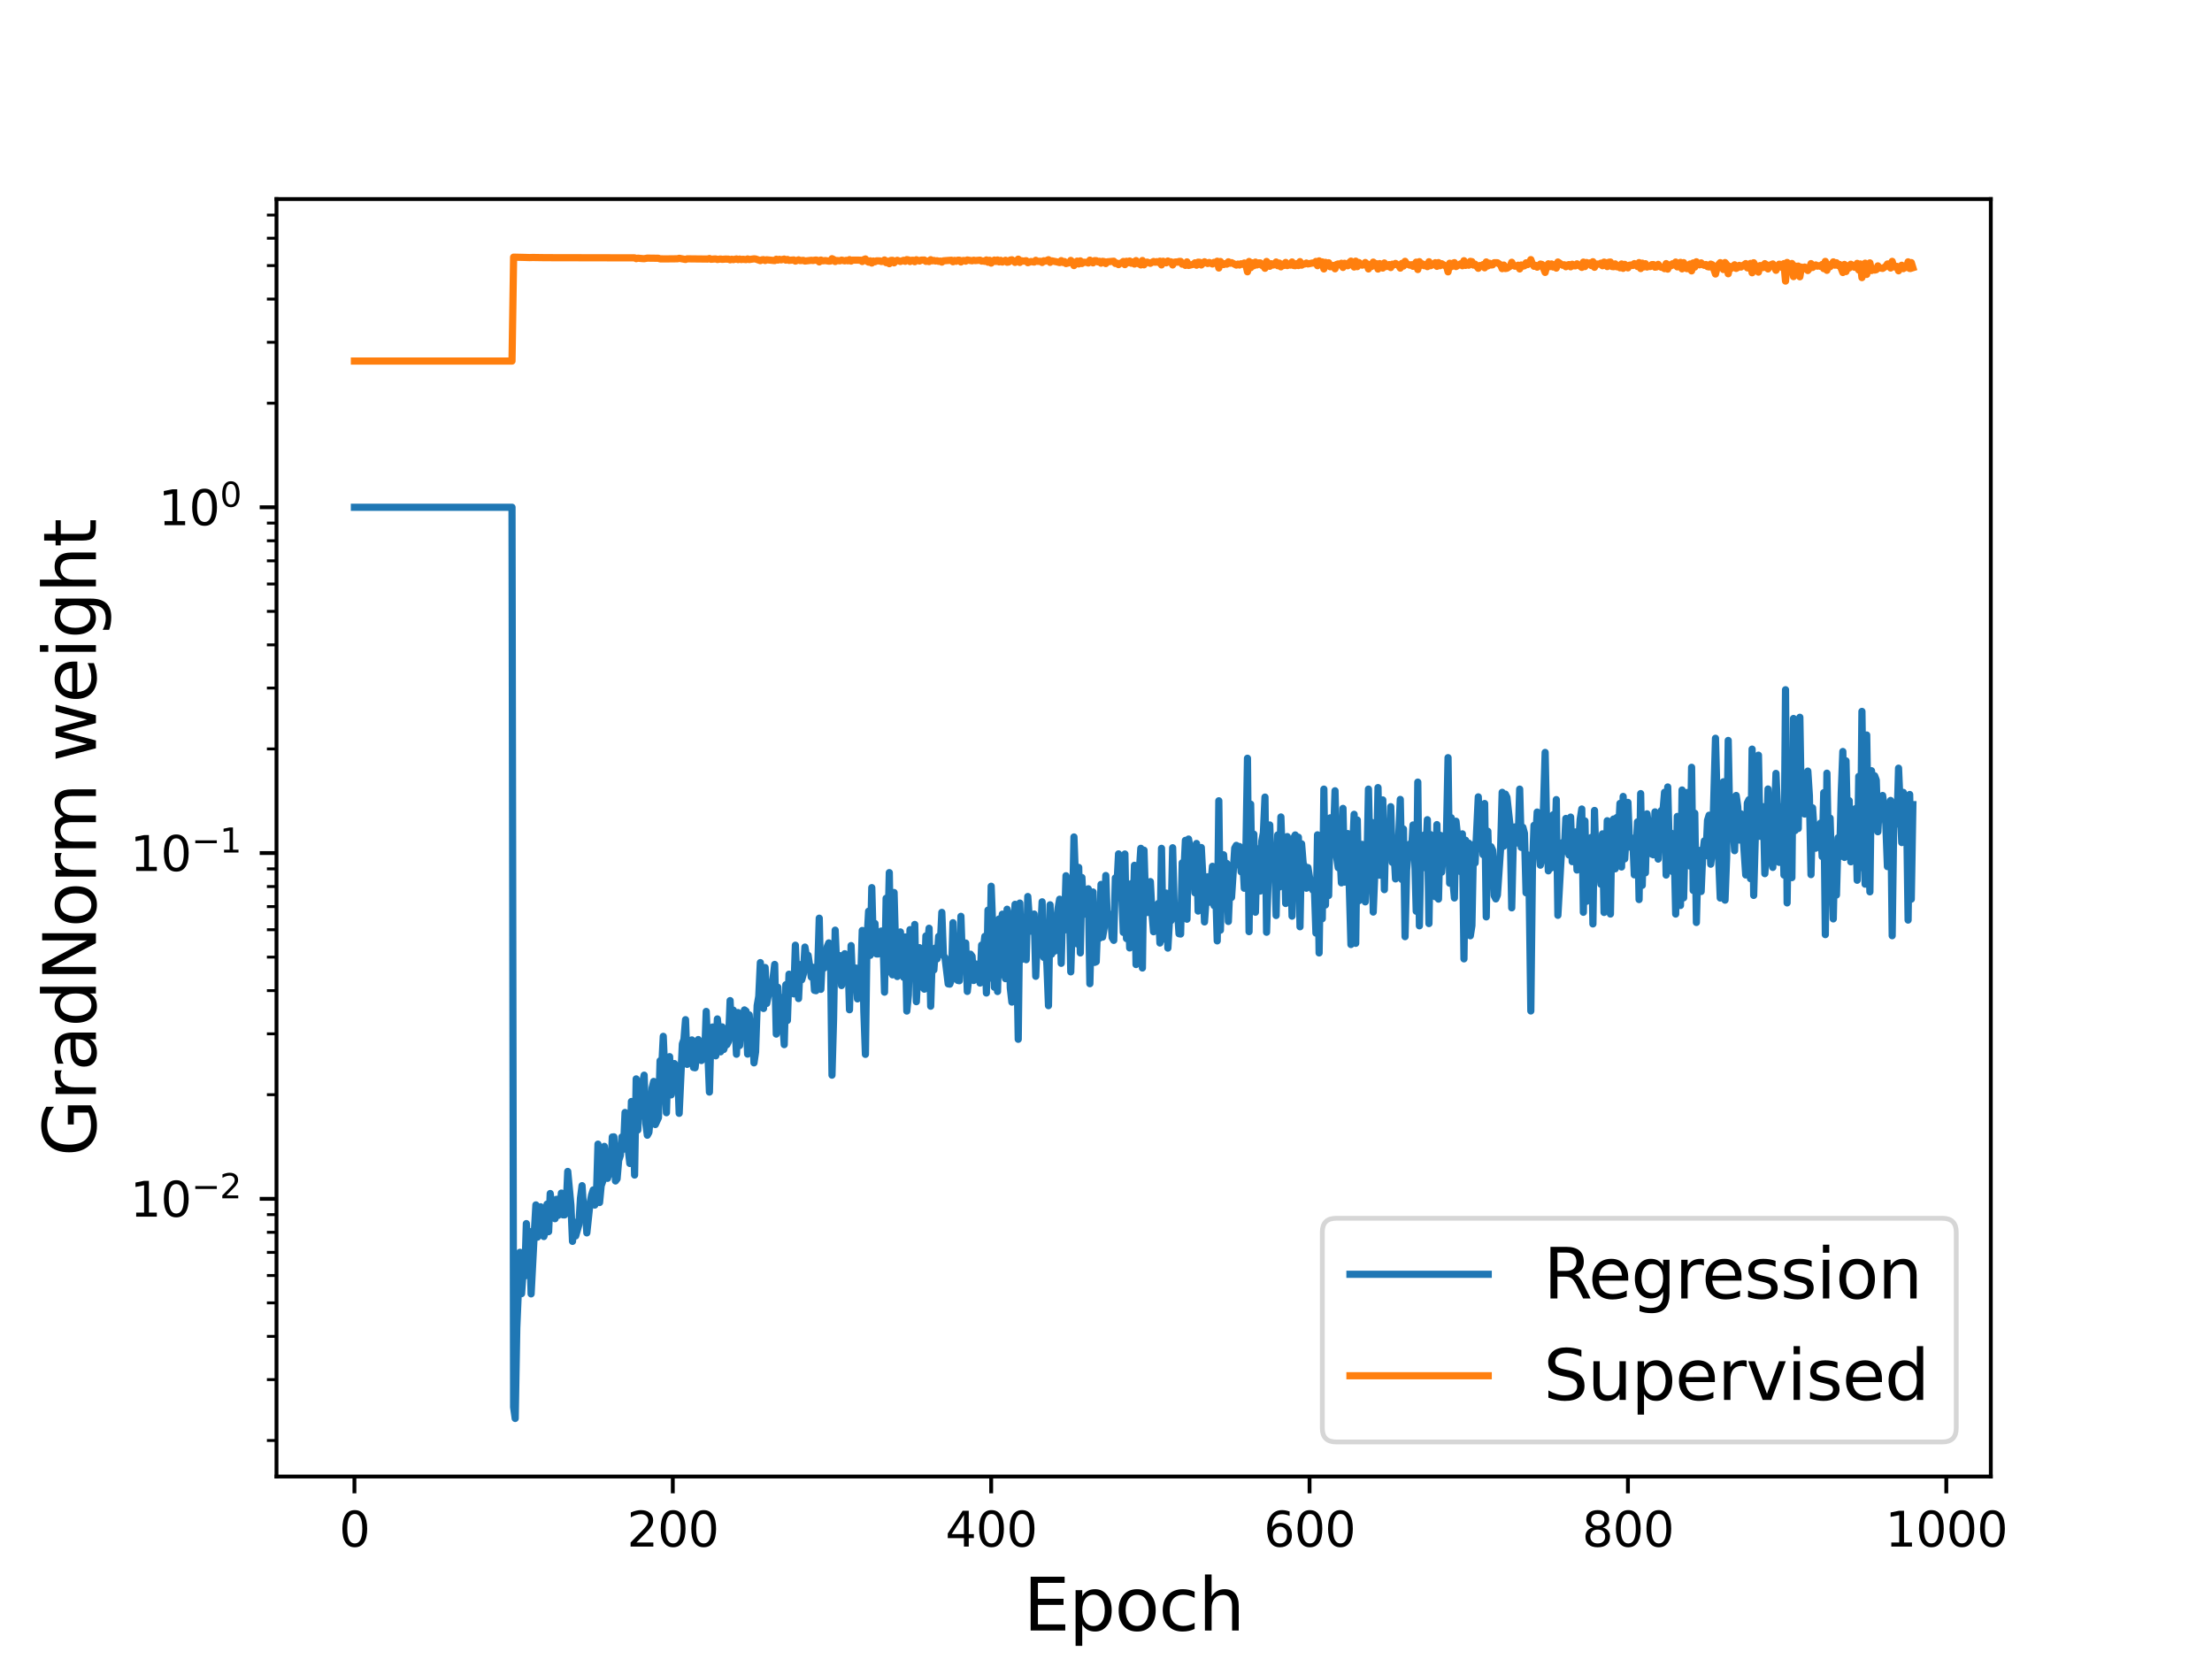 <?xml version="1.0" encoding="utf-8" standalone="no"?>
<!DOCTYPE svg PUBLIC "-//W3C//DTD SVG 1.1//EN"
  "http://www.w3.org/Graphics/SVG/1.1/DTD/svg11.dtd">
<svg height="345.6pt" version="1.1" viewBox="0 0 460.8 345.6" width="460.8pt" xmlns="http://www.w3.org/2000/svg" xmlns:xlink="http://www.w3.org/1999/xlink">
 <defs>
  <style type="text/css">*{stroke-linecap:butt;stroke-linejoin:round;}</style>
 </defs>
 <g id="figure_1">
  <g id="patch_1">
   <path d="M 0 345.6 
L 460.8 345.6 
L 460.8 0 
L 0 0 
z
" style="fill:#ffffff;"/>
  </g>
  <g id="axes_1">
   <g id="patch_2">
    <path d="M 57.6 307.584 
L 414.72 307.584 
L 414.72 41.472 
L 57.6 41.472 
z
" style="fill:#ffffff;"/>
   </g>
   <g id="matplotlib.axis_1">
    <g id="xtick_1">
     <g id="line2d_1">
      <defs>
       <path d="M 0 0 
L 0 3.5 
" id="maa7e3222cd" style="stroke:#000000;stroke-width:0.8;"/>
      </defs>
      <g>
       <use style="stroke:#000000;stroke-width:0.8;" x="73.833" xlink:href="#maa7e3222cd" y="307.584"/>
      </g>
     </g>
     <g id="text_1">
      <!-- 0 -->
      <g transform="translate(70.651 322.182)scale(0.1 -0.1)">
       <defs>
        <path d="M 2034 4250 
Q 1547 4250 1301 3770 
Q 1056 3291 1056 2328 
Q 1056 1369 1301 889 
Q 1547 409 2034 409 
Q 2525 409 2770 889 
Q 3016 1369 3016 2328 
Q 3016 3291 2770 3770 
Q 2525 4250 2034 4250 
z
M 2034 4750 
Q 2819 4750 3233 4129 
Q 3647 3509 3647 2328 
Q 3647 1150 3233 529 
Q 2819 -91 2034 -91 
Q 1250 -91 836 529 
Q 422 1150 422 2328 
Q 422 3509 836 4129 
Q 1250 4750 2034 4750 
z
" id="DejaVuSans-30" transform="scale(0.016)"/>
       </defs>
       <use xlink:href="#DejaVuSans-30"/>
      </g>
     </g>
    </g>
    <g id="xtick_2">
     <g id="line2d_2">
      <g>
       <use style="stroke:#000000;stroke-width:0.8;" x="140.156" xlink:href="#maa7e3222cd" y="307.584"/>
      </g>
     </g>
     <g id="text_2">
      <!-- 200 -->
      <g transform="translate(130.613 322.182)scale(0.1 -0.1)">
       <defs>
        <path d="M 1228 531 
L 3431 531 
L 3431 0 
L 469 0 
L 469 531 
Q 828 903 1448 1529 
Q 2069 2156 2228 2338 
Q 2531 2678 2651 2914 
Q 2772 3150 2772 3378 
Q 2772 3750 2511 3984 
Q 2250 4219 1831 4219 
Q 1534 4219 1204 4116 
Q 875 4013 500 3803 
L 500 4441 
Q 881 4594 1212 4672 
Q 1544 4750 1819 4750 
Q 2544 4750 2975 4387 
Q 3406 4025 3406 3419 
Q 3406 3131 3298 2873 
Q 3191 2616 2906 2266 
Q 2828 2175 2409 1742 
Q 1991 1309 1228 531 
z
" id="DejaVuSans-32" transform="scale(0.016)"/>
       </defs>
       <use xlink:href="#DejaVuSans-32"/>
       <use x="63.623" xlink:href="#DejaVuSans-30"/>
       <use x="127.246" xlink:href="#DejaVuSans-30"/>
      </g>
     </g>
    </g>
    <g id="xtick_3">
     <g id="line2d_3">
      <g>
       <use style="stroke:#000000;stroke-width:0.8;" x="206.48" xlink:href="#maa7e3222cd" y="307.584"/>
      </g>
     </g>
     <g id="text_3">
      <!-- 400 -->
      <g transform="translate(196.936 322.182)scale(0.1 -0.1)">
       <defs>
        <path d="M 2419 4116 
L 825 1625 
L 2419 1625 
L 2419 4116 
z
M 2253 4666 
L 3047 4666 
L 3047 1625 
L 3713 1625 
L 3713 1100 
L 3047 1100 
L 3047 0 
L 2419 0 
L 2419 1100 
L 313 1100 
L 313 1709 
L 2253 4666 
z
" id="DejaVuSans-34" transform="scale(0.016)"/>
       </defs>
       <use xlink:href="#DejaVuSans-34"/>
       <use x="63.623" xlink:href="#DejaVuSans-30"/>
       <use x="127.246" xlink:href="#DejaVuSans-30"/>
      </g>
     </g>
    </g>
    <g id="xtick_4">
     <g id="line2d_4">
      <g>
       <use style="stroke:#000000;stroke-width:0.8;" x="272.804" xlink:href="#maa7e3222cd" y="307.584"/>
      </g>
     </g>
     <g id="text_4">
      <!-- 600 -->
      <g transform="translate(263.26 322.182)scale(0.1 -0.1)">
       <defs>
        <path d="M 2113 2584 
Q 1688 2584 1439 2293 
Q 1191 2003 1191 1497 
Q 1191 994 1439 701 
Q 1688 409 2113 409 
Q 2538 409 2786 701 
Q 3034 994 3034 1497 
Q 3034 2003 2786 2293 
Q 2538 2584 2113 2584 
z
M 3366 4563 
L 3366 3988 
Q 3128 4100 2886 4159 
Q 2644 4219 2406 4219 
Q 1781 4219 1451 3797 
Q 1122 3375 1075 2522 
Q 1259 2794 1537 2939 
Q 1816 3084 2150 3084 
Q 2853 3084 3261 2657 
Q 3669 2231 3669 1497 
Q 3669 778 3244 343 
Q 2819 -91 2113 -91 
Q 1303 -91 875 529 
Q 447 1150 447 2328 
Q 447 3434 972 4092 
Q 1497 4750 2381 4750 
Q 2619 4750 2861 4703 
Q 3103 4656 3366 4563 
z
" id="DejaVuSans-36" transform="scale(0.016)"/>
       </defs>
       <use xlink:href="#DejaVuSans-36"/>
       <use x="63.623" xlink:href="#DejaVuSans-30"/>
       <use x="127.246" xlink:href="#DejaVuSans-30"/>
      </g>
     </g>
    </g>
    <g id="xtick_5">
     <g id="line2d_5">
      <g>
       <use style="stroke:#000000;stroke-width:0.8;" x="339.128" xlink:href="#maa7e3222cd" y="307.584"/>
      </g>
     </g>
     <g id="text_5">
      <!-- 800 -->
      <g transform="translate(329.584 322.182)scale(0.1 -0.1)">
       <defs>
        <path d="M 2034 2216 
Q 1584 2216 1326 1975 
Q 1069 1734 1069 1313 
Q 1069 891 1326 650 
Q 1584 409 2034 409 
Q 2484 409 2743 651 
Q 3003 894 3003 1313 
Q 3003 1734 2745 1975 
Q 2488 2216 2034 2216 
z
M 1403 2484 
Q 997 2584 770 2862 
Q 544 3141 544 3541 
Q 544 4100 942 4425 
Q 1341 4750 2034 4750 
Q 2731 4750 3128 4425 
Q 3525 4100 3525 3541 
Q 3525 3141 3298 2862 
Q 3072 2584 2669 2484 
Q 3125 2378 3379 2068 
Q 3634 1759 3634 1313 
Q 3634 634 3220 271 
Q 2806 -91 2034 -91 
Q 1263 -91 848 271 
Q 434 634 434 1313 
Q 434 1759 690 2068 
Q 947 2378 1403 2484 
z
M 1172 3481 
Q 1172 3119 1398 2916 
Q 1625 2713 2034 2713 
Q 2441 2713 2670 2916 
Q 2900 3119 2900 3481 
Q 2900 3844 2670 4047 
Q 2441 4250 2034 4250 
Q 1625 4250 1398 4047 
Q 1172 3844 1172 3481 
z
" id="DejaVuSans-38" transform="scale(0.016)"/>
       </defs>
       <use xlink:href="#DejaVuSans-38"/>
       <use x="63.623" xlink:href="#DejaVuSans-30"/>
       <use x="127.246" xlink:href="#DejaVuSans-30"/>
      </g>
     </g>
    </g>
    <g id="xtick_6">
     <g id="line2d_6">
      <g>
       <use style="stroke:#000000;stroke-width:0.8;" x="405.451" xlink:href="#maa7e3222cd" y="307.584"/>
      </g>
     </g>
     <g id="text_6">
      <!-- 1000 -->
      <g transform="translate(392.726 322.182)scale(0.1 -0.1)">
       <defs>
        <path d="M 794 531 
L 1825 531 
L 1825 4091 
L 703 3866 
L 703 4441 
L 1819 4666 
L 2450 4666 
L 2450 531 
L 3481 531 
L 3481 0 
L 794 0 
L 794 531 
z
" id="DejaVuSans-31" transform="scale(0.016)"/>
       </defs>
       <use xlink:href="#DejaVuSans-31"/>
       <use x="63.623" xlink:href="#DejaVuSans-30"/>
       <use x="127.246" xlink:href="#DejaVuSans-30"/>
       <use x="190.869" xlink:href="#DejaVuSans-30"/>
      </g>
     </g>
    </g>
    <g id="text_7">
     <!-- Epoch -->
     <g transform="translate(213.194 339.66)scale(0.15 -0.15)">
      <defs>
       <path d="M 628 4666 
L 3578 4666 
L 3578 4134 
L 1259 4134 
L 1259 2753 
L 3481 2753 
L 3481 2222 
L 1259 2222 
L 1259 531 
L 3634 531 
L 3634 0 
L 628 0 
L 628 4666 
z
" id="DejaVuSans-45" transform="scale(0.016)"/>
       <path d="M 1159 525 
L 1159 -1331 
L 581 -1331 
L 581 3500 
L 1159 3500 
L 1159 2969 
Q 1341 3281 1617 3432 
Q 1894 3584 2278 3584 
Q 2916 3584 3314 3078 
Q 3713 2572 3713 1747 
Q 3713 922 3314 415 
Q 2916 -91 2278 -91 
Q 1894 -91 1617 61 
Q 1341 213 1159 525 
z
M 3116 1747 
Q 3116 2381 2855 2742 
Q 2594 3103 2138 3103 
Q 1681 3103 1420 2742 
Q 1159 2381 1159 1747 
Q 1159 1113 1420 752 
Q 1681 391 2138 391 
Q 2594 391 2855 752 
Q 3116 1113 3116 1747 
z
" id="DejaVuSans-70" transform="scale(0.016)"/>
       <path d="M 1959 3097 
Q 1497 3097 1228 2736 
Q 959 2375 959 1747 
Q 959 1119 1226 758 
Q 1494 397 1959 397 
Q 2419 397 2687 759 
Q 2956 1122 2956 1747 
Q 2956 2369 2687 2733 
Q 2419 3097 1959 3097 
z
M 1959 3584 
Q 2709 3584 3137 3096 
Q 3566 2609 3566 1747 
Q 3566 888 3137 398 
Q 2709 -91 1959 -91 
Q 1206 -91 779 398 
Q 353 888 353 1747 
Q 353 2609 779 3096 
Q 1206 3584 1959 3584 
z
" id="DejaVuSans-6f" transform="scale(0.016)"/>
       <path d="M 3122 3366 
L 3122 2828 
Q 2878 2963 2633 3030 
Q 2388 3097 2138 3097 
Q 1578 3097 1268 2742 
Q 959 2388 959 1747 
Q 959 1106 1268 751 
Q 1578 397 2138 397 
Q 2388 397 2633 464 
Q 2878 531 3122 666 
L 3122 134 
Q 2881 22 2623 -34 
Q 2366 -91 2075 -91 
Q 1284 -91 818 406 
Q 353 903 353 1747 
Q 353 2603 823 3093 
Q 1294 3584 2113 3584 
Q 2378 3584 2631 3529 
Q 2884 3475 3122 3366 
z
" id="DejaVuSans-63" transform="scale(0.016)"/>
       <path d="M 3513 2113 
L 3513 0 
L 2938 0 
L 2938 2094 
Q 2938 2591 2744 2837 
Q 2550 3084 2163 3084 
Q 1697 3084 1428 2787 
Q 1159 2491 1159 1978 
L 1159 0 
L 581 0 
L 581 4863 
L 1159 4863 
L 1159 2956 
Q 1366 3272 1645 3428 
Q 1925 3584 2291 3584 
Q 2894 3584 3203 3211 
Q 3513 2838 3513 2113 
z
" id="DejaVuSans-68" transform="scale(0.016)"/>
      </defs>
      <use xlink:href="#DejaVuSans-45"/>
      <use x="63.184" xlink:href="#DejaVuSans-70"/>
      <use x="126.66" xlink:href="#DejaVuSans-6f"/>
      <use x="187.842" xlink:href="#DejaVuSans-63"/>
      <use x="242.822" xlink:href="#DejaVuSans-68"/>
     </g>
    </g>
   </g>
   <g id="matplotlib.axis_2">
    <g id="ytick_1">
     <g id="line2d_7">
      <defs>
       <path d="M 0 0 
L -3.5 0 
" id="m2710279217" style="stroke:#000000;stroke-width:0.8;"/>
      </defs>
      <g>
       <use style="stroke:#000000;stroke-width:0.8;" x="57.6" xlink:href="#m2710279217" y="249.731"/>
      </g>
     </g>
     <g id="text_8">
      <!-- $\mathdefault{10^{-2}}$ -->
      <g transform="translate(27.1 253.53)scale(0.1 -0.1)">
       <defs>
        <path d="M 678 2272 
L 4684 2272 
L 4684 1741 
L 678 1741 
L 678 2272 
z
" id="DejaVuSans-2212" transform="scale(0.016)"/>
       </defs>
       <use transform="translate(0 0.766)" xlink:href="#DejaVuSans-31"/>
       <use transform="translate(63.623 0.766)" xlink:href="#DejaVuSans-30"/>
       <use transform="translate(128.203 39.047)scale(0.7)" xlink:href="#DejaVuSans-2212"/>
       <use transform="translate(186.855 39.047)scale(0.7)" xlink:href="#DejaVuSans-32"/>
      </g>
     </g>
    </g>
    <g id="ytick_2">
     <g id="line2d_8">
      <g>
       <use style="stroke:#000000;stroke-width:0.8;" x="57.6" xlink:href="#m2710279217" y="177.702"/>
      </g>
     </g>
     <g id="text_9">
      <!-- $\mathdefault{10^{-1}}$ -->
      <g transform="translate(27.1 181.501)scale(0.1 -0.1)">
       <use transform="translate(0 0.684)" xlink:href="#DejaVuSans-31"/>
       <use transform="translate(63.623 0.684)" xlink:href="#DejaVuSans-30"/>
       <use transform="translate(128.203 38.966)scale(0.7)" xlink:href="#DejaVuSans-2212"/>
       <use transform="translate(186.855 38.966)scale(0.7)" xlink:href="#DejaVuSans-31"/>
      </g>
     </g>
    </g>
    <g id="ytick_3">
     <g id="line2d_9">
      <g>
       <use style="stroke:#000000;stroke-width:0.8;" x="57.6" xlink:href="#m2710279217" y="105.673"/>
      </g>
     </g>
     <g id="text_10">
      <!-- $\mathdefault{10^{0}}$ -->
      <g transform="translate(33 109.473)scale(0.1 -0.1)">
       <use transform="translate(0 0.766)" xlink:href="#DejaVuSans-31"/>
       <use transform="translate(63.623 0.766)" xlink:href="#DejaVuSans-30"/>
       <use transform="translate(128.203 39.047)scale(0.7)" xlink:href="#DejaVuSans-30"/>
      </g>
     </g>
    </g>
    <g id="ytick_4">
     <g id="line2d_10">
      <defs>
       <path d="M 0 0 
L -2 0 
" id="m73d8764327" style="stroke:#000000;stroke-width:0.6;"/>
      </defs>
      <g>
       <use style="stroke:#000000;stroke-width:0.6;" x="57.6" xlink:href="#m73d8764327" y="300.077"/>
      </g>
     </g>
    </g>
    <g id="ytick_5">
     <g id="line2d_11">
      <g>
       <use style="stroke:#000000;stroke-width:0.6;" x="57.6" xlink:href="#m73d8764327" y="287.393"/>
      </g>
     </g>
    </g>
    <g id="ytick_6">
     <g id="line2d_12">
      <g>
       <use style="stroke:#000000;stroke-width:0.6;" x="57.6" xlink:href="#m73d8764327" y="278.394"/>
      </g>
     </g>
    </g>
    <g id="ytick_7">
     <g id="line2d_13">
      <g>
       <use style="stroke:#000000;stroke-width:0.6;" x="57.6" xlink:href="#m73d8764327" y="271.414"/>
      </g>
     </g>
    </g>
    <g id="ytick_8">
     <g id="line2d_14">
      <g>
       <use style="stroke:#000000;stroke-width:0.6;" x="57.6" xlink:href="#m73d8764327" y="265.71"/>
      </g>
     </g>
    </g>
    <g id="ytick_9">
     <g id="line2d_15">
      <g>
       <use style="stroke:#000000;stroke-width:0.6;" x="57.6" xlink:href="#m73d8764327" y="260.888"/>
      </g>
     </g>
    </g>
    <g id="ytick_10">
     <g id="line2d_16">
      <g>
       <use style="stroke:#000000;stroke-width:0.6;" x="57.6" xlink:href="#m73d8764327" y="256.711"/>
      </g>
     </g>
    </g>
    <g id="ytick_11">
     <g id="line2d_17">
      <g>
       <use style="stroke:#000000;stroke-width:0.6;" x="57.6" xlink:href="#m73d8764327" y="253.027"/>
      </g>
     </g>
    </g>
    <g id="ytick_12">
     <g id="line2d_18">
      <g>
       <use style="stroke:#000000;stroke-width:0.6;" x="57.6" xlink:href="#m73d8764327" y="228.048"/>
      </g>
     </g>
    </g>
    <g id="ytick_13">
     <g id="line2d_19">
      <g>
       <use style="stroke:#000000;stroke-width:0.6;" x="57.6" xlink:href="#m73d8764327" y="215.364"/>
      </g>
     </g>
    </g>
    <g id="ytick_14">
     <g id="line2d_20">
      <g>
       <use style="stroke:#000000;stroke-width:0.6;" x="57.6" xlink:href="#m73d8764327" y="206.365"/>
      </g>
     </g>
    </g>
    <g id="ytick_15">
     <g id="line2d_21">
      <g>
       <use style="stroke:#000000;stroke-width:0.6;" x="57.6" xlink:href="#m73d8764327" y="199.385"/>
      </g>
     </g>
    </g>
    <g id="ytick_16">
     <g id="line2d_22">
      <g>
       <use style="stroke:#000000;stroke-width:0.6;" x="57.6" xlink:href="#m73d8764327" y="193.682"/>
      </g>
     </g>
    </g>
    <g id="ytick_17">
     <g id="line2d_23">
      <g>
       <use style="stroke:#000000;stroke-width:0.6;" x="57.6" xlink:href="#m73d8764327" y="188.859"/>
      </g>
     </g>
    </g>
    <g id="ytick_18">
     <g id="line2d_24">
      <g>
       <use style="stroke:#000000;stroke-width:0.6;" x="57.6" xlink:href="#m73d8764327" y="184.682"/>
      </g>
     </g>
    </g>
    <g id="ytick_19">
     <g id="line2d_25">
      <g>
       <use style="stroke:#000000;stroke-width:0.6;" x="57.6" xlink:href="#m73d8764327" y="180.998"/>
      </g>
     </g>
    </g>
    <g id="ytick_20">
     <g id="line2d_26">
      <g>
       <use style="stroke:#000000;stroke-width:0.6;" x="57.6" xlink:href="#m73d8764327" y="156.019"/>
      </g>
     </g>
    </g>
    <g id="ytick_21">
     <g id="line2d_27">
      <g>
       <use style="stroke:#000000;stroke-width:0.6;" x="57.6" xlink:href="#m73d8764327" y="143.336"/>
      </g>
     </g>
    </g>
    <g id="ytick_22">
     <g id="line2d_28">
      <g>
       <use style="stroke:#000000;stroke-width:0.6;" x="57.6" xlink:href="#m73d8764327" y="134.337"/>
      </g>
     </g>
    </g>
    <g id="ytick_23">
     <g id="line2d_29">
      <g>
       <use style="stroke:#000000;stroke-width:0.6;" x="57.6" xlink:href="#m73d8764327" y="127.356"/>
      </g>
     </g>
    </g>
    <g id="ytick_24">
     <g id="line2d_30">
      <g>
       <use style="stroke:#000000;stroke-width:0.6;" x="57.6" xlink:href="#m73d8764327" y="121.653"/>
      </g>
     </g>
    </g>
    <g id="ytick_25">
     <g id="line2d_31">
      <g>
       <use style="stroke:#000000;stroke-width:0.6;" x="57.6" xlink:href="#m73d8764327" y="116.831"/>
      </g>
     </g>
    </g>
    <g id="ytick_26">
     <g id="line2d_32">
      <g>
       <use style="stroke:#000000;stroke-width:0.6;" x="57.6" xlink:href="#m73d8764327" y="112.654"/>
      </g>
     </g>
    </g>
    <g id="ytick_27">
     <g id="line2d_33">
      <g>
       <use style="stroke:#000000;stroke-width:0.6;" x="57.6" xlink:href="#m73d8764327" y="108.969"/>
      </g>
     </g>
    </g>
    <g id="ytick_28">
     <g id="line2d_34">
      <g>
       <use style="stroke:#000000;stroke-width:0.6;" x="57.6" xlink:href="#m73d8764327" y="83.991"/>
      </g>
     </g>
    </g>
    <g id="ytick_29">
     <g id="line2d_35">
      <g>
       <use style="stroke:#000000;stroke-width:0.6;" x="57.6" xlink:href="#m73d8764327" y="71.307"/>
      </g>
     </g>
    </g>
    <g id="ytick_30">
     <g id="line2d_36">
      <g>
       <use style="stroke:#000000;stroke-width:0.6;" x="57.6" xlink:href="#m73d8764327" y="62.308"/>
      </g>
     </g>
    </g>
    <g id="ytick_31">
     <g id="line2d_37">
      <g>
       <use style="stroke:#000000;stroke-width:0.6;" x="57.6" xlink:href="#m73d8764327" y="55.328"/>
      </g>
     </g>
    </g>
    <g id="ytick_32">
     <g id="line2d_38">
      <g>
       <use style="stroke:#000000;stroke-width:0.6;" x="57.6" xlink:href="#m73d8764327" y="49.624"/>
      </g>
     </g>
    </g>
    <g id="ytick_33">
     <g id="line2d_39">
      <g>
       <use style="stroke:#000000;stroke-width:0.6;" x="57.6" xlink:href="#m73d8764327" y="44.802"/>
      </g>
     </g>
    </g>
    <g id="text_11">
     <!-- GradNorm weight -->
     <g transform="translate(19.98 240.908)rotate(-90)scale(0.15 -0.15)">
      <defs>
       <path d="M 3809 666 
L 3809 1919 
L 2778 1919 
L 2778 2438 
L 4434 2438 
L 4434 434 
Q 4069 175 3628 42 
Q 3188 -91 2688 -91 
Q 1594 -91 976 548 
Q 359 1188 359 2328 
Q 359 3472 976 4111 
Q 1594 4750 2688 4750 
Q 3144 4750 3555 4637 
Q 3966 4525 4313 4306 
L 4313 3634 
Q 3963 3931 3569 4081 
Q 3175 4231 2741 4231 
Q 1884 4231 1454 3753 
Q 1025 3275 1025 2328 
Q 1025 1384 1454 906 
Q 1884 428 2741 428 
Q 3075 428 3337 486 
Q 3600 544 3809 666 
z
" id="DejaVuSans-47" transform="scale(0.016)"/>
       <path d="M 2631 2963 
Q 2534 3019 2420 3045 
Q 2306 3072 2169 3072 
Q 1681 3072 1420 2755 
Q 1159 2438 1159 1844 
L 1159 0 
L 581 0 
L 581 3500 
L 1159 3500 
L 1159 2956 
Q 1341 3275 1631 3429 
Q 1922 3584 2338 3584 
Q 2397 3584 2469 3576 
Q 2541 3569 2628 3553 
L 2631 2963 
z
" id="DejaVuSans-72" transform="scale(0.016)"/>
       <path d="M 2194 1759 
Q 1497 1759 1228 1600 
Q 959 1441 959 1056 
Q 959 750 1161 570 
Q 1363 391 1709 391 
Q 2188 391 2477 730 
Q 2766 1069 2766 1631 
L 2766 1759 
L 2194 1759 
z
M 3341 1997 
L 3341 0 
L 2766 0 
L 2766 531 
Q 2569 213 2275 61 
Q 1981 -91 1556 -91 
Q 1019 -91 701 211 
Q 384 513 384 1019 
Q 384 1609 779 1909 
Q 1175 2209 1959 2209 
L 2766 2209 
L 2766 2266 
Q 2766 2663 2505 2880 
Q 2244 3097 1772 3097 
Q 1472 3097 1187 3025 
Q 903 2953 641 2809 
L 641 3341 
Q 956 3463 1253 3523 
Q 1550 3584 1831 3584 
Q 2591 3584 2966 3190 
Q 3341 2797 3341 1997 
z
" id="DejaVuSans-61" transform="scale(0.016)"/>
       <path d="M 2906 2969 
L 2906 4863 
L 3481 4863 
L 3481 0 
L 2906 0 
L 2906 525 
Q 2725 213 2448 61 
Q 2172 -91 1784 -91 
Q 1150 -91 751 415 
Q 353 922 353 1747 
Q 353 2572 751 3078 
Q 1150 3584 1784 3584 
Q 2172 3584 2448 3432 
Q 2725 3281 2906 2969 
z
M 947 1747 
Q 947 1113 1208 752 
Q 1469 391 1925 391 
Q 2381 391 2643 752 
Q 2906 1113 2906 1747 
Q 2906 2381 2643 2742 
Q 2381 3103 1925 3103 
Q 1469 3103 1208 2742 
Q 947 2381 947 1747 
z
" id="DejaVuSans-64" transform="scale(0.016)"/>
       <path d="M 628 4666 
L 1478 4666 
L 3547 763 
L 3547 4666 
L 4159 4666 
L 4159 0 
L 3309 0 
L 1241 3903 
L 1241 0 
L 628 0 
L 628 4666 
z
" id="DejaVuSans-4e" transform="scale(0.016)"/>
       <path d="M 3328 2828 
Q 3544 3216 3844 3400 
Q 4144 3584 4550 3584 
Q 5097 3584 5394 3201 
Q 5691 2819 5691 2113 
L 5691 0 
L 5113 0 
L 5113 2094 
Q 5113 2597 4934 2840 
Q 4756 3084 4391 3084 
Q 3944 3084 3684 2787 
Q 3425 2491 3425 1978 
L 3425 0 
L 2847 0 
L 2847 2094 
Q 2847 2600 2669 2842 
Q 2491 3084 2119 3084 
Q 1678 3084 1418 2786 
Q 1159 2488 1159 1978 
L 1159 0 
L 581 0 
L 581 3500 
L 1159 3500 
L 1159 2956 
Q 1356 3278 1631 3431 
Q 1906 3584 2284 3584 
Q 2666 3584 2933 3390 
Q 3200 3197 3328 2828 
z
" id="DejaVuSans-6d" transform="scale(0.016)"/>
       <path id="DejaVuSans-20" transform="scale(0.016)"/>
       <path d="M 269 3500 
L 844 3500 
L 1563 769 
L 2278 3500 
L 2956 3500 
L 3675 769 
L 4391 3500 
L 4966 3500 
L 4050 0 
L 3372 0 
L 2619 2869 
L 1863 0 
L 1184 0 
L 269 3500 
z
" id="DejaVuSans-77" transform="scale(0.016)"/>
       <path d="M 3597 1894 
L 3597 1613 
L 953 1613 
Q 991 1019 1311 708 
Q 1631 397 2203 397 
Q 2534 397 2845 478 
Q 3156 559 3463 722 
L 3463 178 
Q 3153 47 2828 -22 
Q 2503 -91 2169 -91 
Q 1331 -91 842 396 
Q 353 884 353 1716 
Q 353 2575 817 3079 
Q 1281 3584 2069 3584 
Q 2775 3584 3186 3129 
Q 3597 2675 3597 1894 
z
M 3022 2063 
Q 3016 2534 2758 2815 
Q 2500 3097 2075 3097 
Q 1594 3097 1305 2825 
Q 1016 2553 972 2059 
L 3022 2063 
z
" id="DejaVuSans-65" transform="scale(0.016)"/>
       <path d="M 603 3500 
L 1178 3500 
L 1178 0 
L 603 0 
L 603 3500 
z
M 603 4863 
L 1178 4863 
L 1178 4134 
L 603 4134 
L 603 4863 
z
" id="DejaVuSans-69" transform="scale(0.016)"/>
       <path d="M 2906 1791 
Q 2906 2416 2648 2759 
Q 2391 3103 1925 3103 
Q 1463 3103 1205 2759 
Q 947 2416 947 1791 
Q 947 1169 1205 825 
Q 1463 481 1925 481 
Q 2391 481 2648 825 
Q 2906 1169 2906 1791 
z
M 3481 434 
Q 3481 -459 3084 -895 
Q 2688 -1331 1869 -1331 
Q 1566 -1331 1297 -1286 
Q 1028 -1241 775 -1147 
L 775 -588 
Q 1028 -725 1275 -790 
Q 1522 -856 1778 -856 
Q 2344 -856 2625 -561 
Q 2906 -266 2906 331 
L 2906 616 
Q 2728 306 2450 153 
Q 2172 0 1784 0 
Q 1141 0 747 490 
Q 353 981 353 1791 
Q 353 2603 747 3093 
Q 1141 3584 1784 3584 
Q 2172 3584 2450 3431 
Q 2728 3278 2906 2969 
L 2906 3500 
L 3481 3500 
L 3481 434 
z
" id="DejaVuSans-67" transform="scale(0.016)"/>
       <path d="M 1172 4494 
L 1172 3500 
L 2356 3500 
L 2356 3053 
L 1172 3053 
L 1172 1153 
Q 1172 725 1289 603 
Q 1406 481 1766 481 
L 2356 481 
L 2356 0 
L 1766 0 
Q 1100 0 847 248 
Q 594 497 594 1153 
L 594 3053 
L 172 3053 
L 172 3500 
L 594 3500 
L 594 4494 
L 1172 4494 
z
" id="DejaVuSans-74" transform="scale(0.016)"/>
      </defs>
      <use xlink:href="#DejaVuSans-47"/>
      <use x="77.49" xlink:href="#DejaVuSans-72"/>
      <use x="118.604" xlink:href="#DejaVuSans-61"/>
      <use x="179.883" xlink:href="#DejaVuSans-64"/>
      <use x="243.359" xlink:href="#DejaVuSans-4e"/>
      <use x="318.164" xlink:href="#DejaVuSans-6f"/>
      <use x="379.346" xlink:href="#DejaVuSans-72"/>
      <use x="418.709" xlink:href="#DejaVuSans-6d"/>
      <use x="516.121" xlink:href="#DejaVuSans-20"/>
      <use x="547.908" xlink:href="#DejaVuSans-77"/>
      <use x="629.695" xlink:href="#DejaVuSans-65"/>
      <use x="691.219" xlink:href="#DejaVuSans-69"/>
      <use x="719.002" xlink:href="#DejaVuSans-67"/>
      <use x="782.479" xlink:href="#DejaVuSans-68"/>
      <use x="845.857" xlink:href="#DejaVuSans-74"/>
     </g>
    </g>
   </g>
   <g id="line2d_40">
    <path clip-path="url(#pe2e76a08d9)" d="M 73.833 105.673 
L 106.663 105.673 
L 106.995 293.142 
L 107.326 295.488 
L 107.658 276.608 
L 108.321 260.877 
L 108.653 269.496 
L 108.984 264.806 
L 109.316 265.836 
L 109.648 254.896 
L 109.979 260.79 
L 110.311 256.544 
L 110.642 269.54 
L 111.306 256.773 
L 111.637 251.004 
L 111.969 257.719 
L 112.3 253.853 
L 112.632 251.392 
L 113.295 257.591 
L 113.627 256.492 
L 113.959 250.844 
L 114.29 256.574 
L 114.622 248.629 
L 114.953 251.39 
L 115.285 250.669 
L 115.617 253.878 
L 115.948 249.84 
L 116.28 253.19 
L 116.612 252.464 
L 116.943 248.54 
L 117.275 253.076 
L 117.606 253.088 
L 117.938 251.597 
L 118.27 244.032 
L 118.933 251.038 
L 119.264 258.599 
L 119.596 254.581 
L 119.928 257.465 
L 120.591 255.121 
L 120.923 249.578 
L 121.254 246.995 
L 121.586 252.042 
L 121.917 251.484 
L 122.249 256.835 
L 122.912 250.627 
L 123.244 248.928 
L 123.576 247.888 
L 123.907 251.038 
L 124.239 249.392 
L 124.57 238.345 
L 124.902 250.51 
L 125.234 247.021 
L 125.565 246.064 
L 125.897 238.808 
L 126.56 245.471 
L 126.892 243.957 
L 127.223 244.556 
L 127.555 236.854 
L 127.887 236.826 
L 128.218 246.016 
L 128.55 245.579 
L 128.881 241.741 
L 129.213 240.751 
L 129.545 236.85 
L 129.876 239.406 
L 130.208 231.748 
L 130.539 238.501 
L 130.871 239.402 
L 131.203 242.371 
L 131.534 229.459 
L 131.866 231.319 
L 132.198 244.781 
L 132.529 224.752 
L 132.861 235.409 
L 133.192 228.328 
L 133.524 232.532 
L 133.856 225.546 
L 134.187 223.978 
L 134.519 234.008 
L 134.851 236.487 
L 135.182 235.888 
L 135.514 232.139 
L 135.845 226.635 
L 136.177 225.284 
L 136.509 234.265 
L 137.172 232.824 
L 137.503 220.981 
L 137.835 222.468 
L 138.167 215.888 
L 138.83 231.8 
L 139.162 220.87 
L 139.493 220.119 
L 139.825 228.08 
L 140.156 223.02 
L 140.488 221.558 
L 140.82 222.683 
L 141.151 222.495 
L 141.483 231.931 
L 142.146 217.471 
L 142.478 216.544 
L 142.809 212.415 
L 143.141 221.725 
L 143.473 221.334 
L 143.804 216.796 
L 144.136 216.638 
L 144.467 222.375 
L 144.799 222.437 
L 145.462 216.556 
L 146.126 220.925 
L 146.457 216.958 
L 146.789 220.012 
L 147.12 210.696 
L 147.784 227.5 
L 148.115 214.754 
L 148.447 213.939 
L 148.779 218.857 
L 149.11 219.947 
L 149.442 212.261 
L 150.105 219.116 
L 150.437 213.919 
L 150.768 218.627 
L 151.1 217.599 
L 151.431 217.618 
L 151.763 216.931 
L 152.095 208.44 
L 152.426 215.766 
L 152.758 210.426 
L 153.09 212.989 
L 153.421 219.618 
L 153.753 210.933 
L 154.084 217.804 
L 154.416 211.141 
L 154.748 214.855 
L 155.079 210.385 
L 155.411 210.631 
L 155.743 219.59 
L 156.074 211.413 
L 156.406 215.603 
L 156.737 212.968 
L 157.069 221.413 
L 157.401 219.133 
L 157.732 209.476 
L 158.064 207.557 
L 158.395 200.525 
L 158.727 208.484 
L 159.059 210.085 
L 159.39 201.548 
L 159.722 209.035 
L 160.054 207.317 
L 160.717 206.497 
L 161.38 200.909 
L 161.712 215.421 
L 162.043 205.664 
L 162.375 214.218 
L 162.706 207.773 
L 163.37 217.617 
L 163.701 205.135 
L 164.033 212.58 
L 164.365 202.94 
L 164.696 204.751 
L 165.028 203.703 
L 165.359 207.042 
L 165.691 196.905 
L 166.023 204.774 
L 166.354 208.021 
L 166.686 200.943 
L 167.018 204.112 
L 167.349 202.917 
L 167.681 197.293 
L 168.012 199.238 
L 168.344 199.012 
L 169.007 203.543 
L 169.339 201.502 
L 169.67 206.311 
L 170.002 206.379 
L 170.334 202.11 
L 170.665 191.275 
L 170.997 206.099 
L 171.329 199.166 
L 171.66 201.677 
L 171.992 200.983 
L 172.323 197.218 
L 172.655 196.424 
L 172.987 197.191 
L 173.318 223.974 
L 173.65 212.25 
L 173.982 193.77 
L 174.313 201.603 
L 174.645 199.249 
L 174.976 199.074 
L 175.308 205.31 
L 175.64 200.291 
L 175.971 198.678 
L 176.303 203.141 
L 176.634 199.055 
L 176.966 210.355 
L 177.298 196.986 
L 177.629 205.335 
L 177.961 205.867 
L 178.293 201.664 
L 178.624 208.084 
L 178.956 203.395 
L 179.287 204.643 
L 179.619 193.835 
L 179.951 210.645 
L 180.282 219.645 
L 180.614 195.773 
L 180.946 189.82 
L 181.277 199.015 
L 181.609 184.909 
L 181.94 197.421 
L 182.272 192.372 
L 182.604 198.726 
L 182.935 198.728 
L 183.267 198.528 
L 183.598 193.953 
L 183.93 195.02 
L 184.262 206.684 
L 184.593 187.129 
L 184.925 195.908 
L 185.257 181.779 
L 185.588 202.446 
L 185.92 203.074 
L 186.251 185.927 
L 186.583 197.79 
L 186.915 203.424 
L 187.246 196.962 
L 187.578 194.138 
L 187.91 200.746 
L 188.241 203.596 
L 188.573 195.18 
L 188.904 210.624 
L 189.236 207.292 
L 189.568 193.66 
L 189.899 203.628 
L 190.231 203.773 
L 190.562 192.579 
L 190.894 208.67 
L 191.226 201.593 
L 191.557 197.416 
L 191.889 205.3 
L 192.552 206.061 
L 192.884 194.968 
L 193.215 196.939 
L 193.547 193.368 
L 193.879 209.611 
L 194.21 199.242 
L 194.542 202.058 
L 194.873 197.489 
L 195.205 199.753 
L 195.537 195.062 
L 195.868 197.063 
L 196.2 190.065 
L 196.532 199.022 
L 196.863 199.497 
L 197.526 204.964 
L 197.858 205.013 
L 198.19 204.113 
L 198.521 192.215 
L 198.853 202.73 
L 199.185 195.645 
L 199.516 204.237 
L 199.848 204.309 
L 200.179 190.889 
L 200.511 200.798 
L 200.843 201.922 
L 201.174 196.447 
L 201.506 206.533 
L 201.837 203.498 
L 202.169 198.773 
L 202.501 199.211 
L 202.832 204.252 
L 203.164 200.79 
L 203.496 202.602 
L 203.827 200.806 
L 204.159 204.789 
L 204.49 196.877 
L 204.822 198.01 
L 205.154 195.06 
L 205.485 206.864 
L 205.817 189.597 
L 206.149 203.775 
L 206.48 184.619 
L 206.812 193.371 
L 207.143 205.663 
L 207.475 194.326 
L 207.807 206.551 
L 208.138 191.426 
L 208.47 203.077 
L 208.801 190.438 
L 209.465 203.877 
L 209.796 189.407 
L 210.128 190.85 
L 210.46 205.78 
L 210.791 208.756 
L 211.123 194.898 
L 211.454 188.387 
L 211.786 196.767 
L 212.118 216.503 
L 212.449 188.123 
L 212.781 199.896 
L 213.113 196.448 
L 213.444 199.438 
L 213.776 199.92 
L 214.107 186.76 
L 214.439 191.553 
L 214.771 193.976 
L 215.102 191.104 
L 215.434 190.413 
L 215.765 203.382 
L 216.097 195.066 
L 216.429 194.74 
L 216.76 195.112 
L 217.092 187.863 
L 217.424 199.44 
L 217.755 196.371 
L 218.087 201.086 
L 218.418 209.497 
L 218.75 188.486 
L 219.082 198.774 
L 219.413 197.452 
L 219.745 198.127 
L 220.077 192.196 
L 220.408 189.232 
L 220.74 187.324 
L 221.071 200.677 
L 221.403 188.259 
L 221.735 193.77 
L 222.066 182.432 
L 222.398 185.085 
L 222.729 186.767 
L 223.061 202.46 
L 223.393 191.311 
L 223.724 174.352 
L 224.056 183.273 
L 224.388 196.627 
L 224.719 180.699 
L 225.051 198.512 
L 225.382 182.795 
L 225.714 189.461 
L 226.046 190.426 
L 226.377 188.756 
L 226.709 185.151 
L 227.04 204.924 
L 227.372 191.381 
L 227.704 185.821 
L 228.035 200.488 
L 228.367 200.339 
L 228.699 191.506 
L 229.03 195.461 
L 229.362 184.241 
L 229.693 195.214 
L 230.025 193.266 
L 230.357 182.383 
L 230.688 191.938 
L 231.02 192.262 
L 231.352 190.47 
L 231.683 195.327 
L 232.015 195.895 
L 232.346 182.877 
L 232.678 184.526 
L 233.01 177.882 
L 233.341 183.381 
L 233.673 186.209 
L 234.004 194.237 
L 234.336 177.904 
L 234.668 195.525 
L 234.999 186.647 
L 235.331 197.473 
L 235.663 184.066 
L 235.994 191.537 
L 236.326 180.26 
L 236.657 200.935 
L 236.989 182.836 
L 237.321 181.854 
L 237.652 176.72 
L 237.984 201.652 
L 238.316 177.108 
L 238.647 187.706 
L 238.979 190.098 
L 239.642 183.656 
L 239.974 190.132 
L 240.305 194.102 
L 240.637 189.357 
L 240.968 192.877 
L 241.3 188.196 
L 241.632 196.448 
L 241.963 176.724 
L 242.295 195.669 
L 242.627 188.611 
L 242.958 186.051 
L 243.29 197.508 
L 243.621 191.798 
L 243.953 191.795 
L 244.285 176.603 
L 244.616 189.067 
L 244.948 191.28 
L 245.28 189.606 
L 245.611 194.516 
L 245.943 194.576 
L 246.274 179.742 
L 246.606 182.033 
L 246.938 175.061 
L 247.269 191.489 
L 247.601 174.788 
L 247.932 176.669 
L 248.264 180.016 
L 248.596 179.167 
L 248.927 185.995 
L 249.259 175.709 
L 249.591 189.793 
L 249.922 188.993 
L 250.254 176.555 
L 250.585 182.809 
L 250.917 192.054 
L 251.58 182.653 
L 251.912 187.95 
L 252.575 180.468 
L 252.907 188.655 
L 253.238 185.013 
L 253.57 196.005 
L 253.902 166.817 
L 254.233 193.78 
L 254.565 181.076 
L 254.896 178.065 
L 255.228 182.287 
L 255.56 179.863 
L 255.891 191.959 
L 256.223 183.944 
L 256.555 186.956 
L 257.218 176.679 
L 257.549 176.102 
L 257.881 180.16 
L 258.213 176.344 
L 258.544 181.613 
L 258.876 179.013 
L 259.207 185.04 
L 259.539 177.455 
L 259.871 157.958 
L 260.202 194.079 
L 260.534 167.515 
L 260.866 186 
L 261.197 173.769 
L 261.529 190.032 
L 261.86 176.807 
L 262.192 185.575 
L 262.524 185.629 
L 262.855 175.195 
L 263.187 173.476 
L 263.519 166.048 
L 263.85 194.204 
L 264.513 171.851 
L 264.845 181.637 
L 265.177 176.284 
L 265.508 177.549 
L 265.84 190.714 
L 266.171 173.926 
L 266.503 184.795 
L 266.835 170.189 
L 267.166 179.843 
L 267.498 174.758 
L 267.83 188.214 
L 268.161 174.277 
L 268.493 178.458 
L 268.824 175.99 
L 269.156 190.85 
L 269.488 174.615 
L 269.819 173.936 
L 270.151 182.095 
L 270.483 174.401 
L 270.814 193.064 
L 271.146 175.783 
L 271.477 179.875 
L 271.809 180.564 
L 272.141 185.035 
L 272.472 180.733 
L 273.135 184.828 
L 273.467 185.411 
L 273.799 184.727 
L 274.13 194.383 
L 274.462 173.909 
L 274.794 198.515 
L 275.125 177.006 
L 275.457 191.395 
L 275.788 164.389 
L 276.12 188.521 
L 276.452 173.648 
L 276.783 186.554 
L 277.115 170.37 
L 277.447 171.939 
L 277.778 174.944 
L 278.11 164.735 
L 278.441 178.555 
L 278.773 180.757 
L 279.105 177.145 
L 279.436 183.91 
L 279.768 168.401 
L 280.099 183.76 
L 280.763 173.651 
L 281.426 196.762 
L 281.758 177.319 
L 282.089 169.636 
L 282.421 196.518 
L 282.752 170.821 
L 283.084 187.641 
L 283.416 178.582 
L 283.747 175.897 
L 284.079 177.056 
L 284.41 187.874 
L 284.742 181.012 
L 285.074 164.385 
L 285.405 178.588 
L 285.737 171.294 
L 286.069 189.998 
L 286.4 181.862 
L 286.732 181.886 
L 287.063 164.07 
L 287.395 182.323 
L 287.727 171.782 
L 288.058 166.639 
L 288.39 185.331 
L 288.722 171.187 
L 289.053 171.618 
L 289.385 177.969 
L 289.716 168.047 
L 290.048 179.666 
L 290.38 177.032 
L 290.711 183.093 
L 291.374 174.27 
L 291.706 166.534 
L 292.038 183.212 
L 292.369 172.695 
L 292.701 195.123 
L 293.033 181.225 
L 293.364 177.614 
L 293.696 175.82 
L 294.027 177.494 
L 294.359 171.855 
L 294.691 177.953 
L 295.022 189.83 
L 295.354 162.927 
L 295.686 192.866 
L 296.017 175.085 
L 296.349 180.825 
L 296.68 173.942 
L 297.012 178.079 
L 297.344 170.759 
L 297.675 192.4 
L 298.007 173.856 
L 298.67 179.69 
L 299.002 186.806 
L 299.333 171.778 
L 299.665 187.296 
L 299.997 173.996 
L 300.328 181.693 
L 300.991 173.964 
L 301.323 173.704 
L 301.655 157.833 
L 301.986 183.985 
L 302.318 170.345 
L 302.65 183.471 
L 302.981 187.064 
L 303.313 171.077 
L 303.644 174.183 
L 303.976 176.199 
L 304.308 181.594 
L 304.639 173.71 
L 304.971 199.748 
L 305.302 175.029 
L 305.634 183.34 
L 305.966 175.639 
L 306.297 194.94 
L 306.629 192.814 
L 306.961 175.95 
L 307.292 179.771 
L 307.955 166.001 
L 308.287 174.422 
L 308.619 172.745 
L 308.95 178.054 
L 309.282 167.388 
L 309.614 191.006 
L 309.945 173.159 
L 310.277 184.01 
L 310.608 176.387 
L 310.94 177.115 
L 311.272 186.589 
L 311.603 187.258 
L 311.935 186.451 
L 312.598 176.856 
L 312.93 165.056 
L 313.261 176.281 
L 313.593 165.426 
L 313.925 166.101 
L 314.588 172.16 
L 314.919 189.121 
L 315.251 175.114 
L 315.583 172.262 
L 315.914 172.52 
L 316.246 175.633 
L 316.577 164.389 
L 316.909 176.528 
L 317.241 172.336 
L 317.572 173.59 
L 317.904 185.99 
L 318.236 178.084 
L 318.567 186.751 
L 318.899 210.603 
L 319.23 180.984 
L 319.562 171.933 
L 319.894 175.108 
L 320.225 169.161 
L 320.889 180.231 
L 321.22 178.64 
L 321.883 156.745 
L 322.215 173.154 
L 322.547 181.414 
L 322.878 170.837 
L 323.21 180.79 
L 323.541 169.73 
L 323.873 177.988 
L 324.205 166.57 
L 324.536 190.676 
L 325.2 178.835 
L 325.531 175.503 
L 325.863 177.325 
L 326.194 170.497 
L 326.526 176.392 
L 326.858 178.116 
L 327.189 170.214 
L 327.521 179.499 
L 327.853 173.625 
L 328.184 173.308 
L 328.516 181.245 
L 329.179 170.686 
L 329.511 168.53 
L 329.842 190.045 
L 330.174 171.015 
L 330.505 187.764 
L 330.837 183.057 
L 331.169 185.528 
L 331.5 174.442 
L 331.832 192.475 
L 332.164 168.83 
L 332.495 180.501 
L 332.827 179.23 
L 333.158 179.763 
L 333.49 184.203 
L 333.822 173.707 
L 334.153 190.081 
L 334.485 186.633 
L 334.817 170.976 
L 335.148 189.247 
L 335.48 190.411 
L 335.811 171.116 
L 336.143 170.616 
L 336.475 180.993 
L 336.806 170.304 
L 337.138 174.118 
L 337.469 167.365 
L 337.801 180.609 
L 338.133 165.914 
L 338.464 178.922 
L 339.128 167.152 
L 339.459 175.699 
L 339.791 176.564 
L 340.122 174.616 
L 340.454 182.244 
L 340.786 178.482 
L 341.117 171.205 
L 341.449 187.396 
L 341.781 165.322 
L 342.112 184.44 
L 342.444 169.917 
L 342.775 181.825 
L 343.107 169.536 
L 343.439 172.364 
L 343.77 171.033 
L 344.102 177.925 
L 344.433 178.078 
L 344.765 169.127 
L 345.097 169.974 
L 345.428 178.962 
L 345.76 171.865 
L 346.092 168.842 
L 346.423 168.986 
L 346.755 165.041 
L 347.086 182.292 
L 347.418 163.939 
L 347.75 177.019 
L 348.081 173.522 
L 348.413 181.585 
L 348.744 176.204 
L 349.076 190.414 
L 349.408 170.079 
L 350.071 188.629 
L 350.403 164.568 
L 350.734 187.038 
L 351.066 173.468 
L 351.397 165.099 
L 351.729 165.1 
L 352.061 180.419 
L 352.392 159.844 
L 352.724 185.5 
L 353.056 169.407 
L 353.387 192.169 
L 353.719 179.735 
L 354.05 177.16 
L 354.382 185.715 
L 354.714 177.822 
L 355.045 175.165 
L 355.377 178.262 
L 355.708 170.889 
L 356.04 169.823 
L 356.372 180.03 
L 356.703 177.34 
L 357.367 153.794 
L 358.03 178.852 
L 358.361 187.077 
L 358.693 178.336 
L 359.025 162.858 
L 359.356 187.519 
L 359.688 178.755 
L 360.02 154.247 
L 360.351 171.57 
L 360.683 166.076 
L 361.346 177.214 
L 361.678 165.707 
L 362.009 168.075 
L 362.341 174.996 
L 362.672 169.533 
L 363.004 172.541 
L 363.667 182.269 
L 363.999 167.285 
L 364.331 166.601 
L 364.662 183.045 
L 364.994 156.056 
L 365.325 186.53 
L 365.657 174.489 
L 365.989 172.226 
L 366.32 157.316 
L 366.652 174.227 
L 366.984 174.006 
L 367.315 168.05 
L 367.647 181.999 
L 367.978 177.426 
L 368.31 164.362 
L 368.642 175.281 
L 369.305 180.696 
L 369.968 161.113 
L 370.3 168.866 
L 370.631 179.647 
L 370.963 178.383 
L 371.295 168.026 
L 371.626 182.29 
L 371.958 143.684 
L 372.289 188.092 
L 372.621 166.596 
L 372.953 169.379 
L 373.284 182.829 
L 373.616 149.673 
L 373.948 173.033 
L 374.279 166.299 
L 374.611 172.595 
L 374.942 149.422 
L 375.274 169.358 
L 375.606 163.904 
L 375.937 169.581 
L 376.269 167.366 
L 376.6 160.634 
L 376.932 165.774 
L 377.264 182.2 
L 377.595 168.285 
L 377.927 173.368 
L 378.259 176.693 
L 378.59 172.285 
L 378.922 173.859 
L 379.253 171.459 
L 379.585 178.439 
L 379.917 165.13 
L 380.248 194.702 
L 380.58 161.067 
L 380.911 177.879 
L 381.243 170.432 
L 381.906 191.425 
L 382.238 175.85 
L 382.57 186.449 
L 382.901 174.52 
L 383.233 178.46 
L 383.564 165.178 
L 383.896 156.551 
L 384.228 178.616 
L 384.559 158.498 
L 384.891 173.423 
L 385.223 166.786 
L 385.554 179.532 
L 385.886 175.264 
L 386.217 169.432 
L 386.549 168.434 
L 386.881 183.373 
L 387.212 161.734 
L 387.544 180.746 
L 387.875 148.198 
L 388.207 173.319 
L 388.539 184.192 
L 388.87 153.112 
L 389.202 173.521 
L 389.534 185.787 
L 389.865 160.552 
L 390.197 163.157 
L 390.528 161.614 
L 390.86 162.512 
L 391.192 173.269 
L 391.523 167.19 
L 391.855 166.854 
L 392.187 165.713 
L 392.518 168.112 
L 392.85 171.75 
L 393.181 180.528 
L 393.513 180.511 
L 393.845 166.749 
L 394.176 194.926 
L 394.508 170.254 
L 394.839 169.702 
L 395.171 171.653 
L 395.503 160.026 
L 396.166 175.52 
L 396.498 165.071 
L 396.829 170.589 
L 397.161 168.134 
L 397.492 191.669 
L 397.824 165.504 
L 398.156 187.319 
L 398.487 167.62 
L 398.487 167.62 
" style="fill:none;stroke:#1f77b4;stroke-linecap:square;stroke-width:1.5;"/>
   </g>
   <g id="line2d_41">
    <path clip-path="url(#pe2e76a08d9)" d="M 73.833 75.215 
L 106.663 75.215 
L 106.995 53.571 
L 109.316 53.625 
L 110.311 53.658 
L 110.974 53.636 
L 112.964 53.667 
L 114.953 53.68 
L 128.218 53.708 
L 132.198 53.716 
L 132.529 53.881 
L 132.861 53.78 
L 133.856 53.872 
L 134.187 53.89 
L 134.851 53.772 
L 137.172 53.801 
L 137.503 53.926 
L 139.162 53.928 
L 141.151 53.908 
L 141.483 53.809 
L 142.809 54.052 
L 143.141 53.917 
L 147.452 53.965 
L 147.784 53.852 
L 148.115 54.014 
L 148.779 53.954 
L 149.11 53.94 
L 149.442 54.054 
L 150.105 53.951 
L 150.437 54.027 
L 151.1 53.972 
L 151.763 53.981 
L 152.095 54.123 
L 152.426 53.998 
L 152.758 54.086 
L 153.421 53.944 
L 153.753 54.077 
L 154.084 53.969 
L 154.416 54.073 
L 154.748 54.012 
L 155.411 54.082 
L 155.743 53.944 
L 156.074 54.069 
L 157.069 53.921 
L 157.401 53.951 
L 158.395 54.295 
L 158.727 54.122 
L 159.059 54.092 
L 159.39 54.27 
L 159.722 54.112 
L 161.38 54.286 
L 161.712 54.004 
L 162.043 54.178 
L 162.375 54.022 
L 162.706 54.136 
L 163.37 53.971 
L 163.701 54.189 
L 164.033 54.049 
L 164.365 54.238 
L 165.359 54.15 
L 165.691 54.39 
L 166.354 54.131 
L 166.686 54.285 
L 167.349 54.238 
L 167.681 54.379 
L 169.007 54.224 
L 169.339 54.271 
L 170.002 54.163 
L 170.334 54.257 
L 170.665 54.562 
L 170.997 54.169 
L 171.329 54.329 
L 171.992 54.284 
L 172.655 54.403 
L 172.987 54.382 
L 173.318 53.89 
L 173.65 54.054 
L 173.982 54.482 
L 174.313 54.269 
L 174.976 54.332 
L 175.308 54.186 
L 175.971 54.342 
L 176.303 54.233 
L 176.634 54.332 
L 176.966 54.087 
L 177.298 54.388 
L 177.629 54.185 
L 179.287 54.2 
L 179.619 54.48 
L 179.951 54.082 
L 180.282 53.944 
L 180.614 54.422 
L 180.946 54.612 
L 181.277 54.333 
L 181.609 54.799 
L 181.94 54.376 
L 182.272 54.526 
L 182.604 54.341 
L 183.267 54.346 
L 183.598 54.476 
L 183.93 54.444 
L 184.262 54.157 
L 184.593 54.711 
L 184.925 54.418 
L 185.257 54.936 
L 185.588 54.249 
L 185.92 54.235 
L 186.251 54.758 
L 186.583 54.366 
L 186.915 54.227 
L 187.578 54.471 
L 188.241 54.223 
L 188.573 54.439 
L 188.904 54.083 
L 189.236 54.145 
L 189.568 54.485 
L 189.899 54.222 
L 190.231 54.219 
L 190.562 54.519 
L 190.894 54.118 
L 191.557 54.376 
L 191.889 54.186 
L 192.552 54.17 
L 192.884 54.446 
L 193.215 54.389 
L 193.547 54.494 
L 193.879 54.101 
L 194.21 54.327 
L 194.542 54.258 
L 194.873 54.374 
L 195.205 54.314 
L 195.537 54.443 
L 195.868 54.386 
L 196.2 54.603 
L 196.532 54.333 
L 198.19 54.211 
L 198.521 54.531 
L 198.853 54.243 
L 199.185 54.426 
L 199.516 54.209 
L 199.848 54.207 
L 200.179 54.575 
L 200.511 54.288 
L 200.843 54.261 
L 201.174 54.403 
L 201.506 54.16 
L 202.501 54.328 
L 202.832 54.208 
L 203.164 54.289 
L 204.159 54.197 
L 204.49 54.391 
L 204.822 54.36 
L 205.154 54.443 
L 205.485 54.154 
L 205.817 54.62 
L 206.149 54.219 
L 206.48 54.811 
L 207.143 54.178 
L 207.475 54.465 
L 207.807 54.16 
L 208.138 54.557 
L 208.47 54.235 
L 208.801 54.59 
L 209.465 54.217 
L 209.796 54.627 
L 210.128 54.576 
L 210.46 54.176 
L 210.791 54.117 
L 211.454 54.663 
L 212.118 53.988 
L 212.449 54.673 
L 212.781 54.311 
L 213.113 54.403 
L 213.776 54.31 
L 214.107 54.725 
L 214.771 54.475 
L 215.434 54.591 
L 215.765 54.228 
L 216.097 54.443 
L 216.76 54.441 
L 217.092 54.683 
L 217.424 54.322 
L 217.755 54.405 
L 218.418 54.103 
L 218.75 54.66 
L 219.082 54.34 
L 220.077 54.532 
L 220.74 54.703 
L 221.071 54.291 
L 221.403 54.668 
L 221.735 54.482 
L 222.066 54.906 
L 222.729 54.725 
L 223.061 54.249 
L 223.393 54.561 
L 223.724 55.323 
L 224.388 54.398 
L 224.719 54.986 
L 225.051 54.346 
L 225.382 54.89 
L 225.714 54.625 
L 226.377 54.65 
L 226.709 54.789 
L 227.04 54.194 
L 227.704 54.762 
L 228.035 54.296 
L 228.367 54.3 
L 228.699 54.554 
L 229.03 54.431 
L 229.362 54.827 
L 229.693 54.438 
L 230.025 54.498 
L 230.357 54.908 
L 230.688 54.54 
L 232.015 54.419 
L 232.346 54.886 
L 232.678 54.815 
L 233.01 55.127 
L 233.341 54.864 
L 233.673 54.747 
L 234.004 54.468 
L 234.336 55.126 
L 234.668 54.429 
L 234.999 54.729 
L 235.331 54.374 
L 235.663 54.835 
L 235.994 54.553 
L 236.326 55.007 
L 236.657 54.285 
L 236.989 54.888 
L 237.321 54.932 
L 237.652 55.189 
L 237.984 54.268 
L 238.316 55.168 
L 238.647 54.689 
L 238.979 54.602 
L 239.642 54.852 
L 240.305 54.472 
L 240.637 54.628 
L 240.968 54.51 
L 241.3 54.671 
L 241.632 54.403 
L 241.963 55.189 
L 242.295 54.425 
L 242.958 54.753 
L 243.29 54.373 
L 243.621 54.545 
L 243.953 54.545 
L 244.285 55.195 
L 244.616 54.639 
L 244.948 54.562 
L 245.28 54.619 
L 245.611 54.459 
L 245.943 54.457 
L 246.274 55.033 
L 246.606 54.924 
L 246.938 55.282 
L 247.269 54.555 
L 247.601 55.297 
L 248.596 55.061 
L 248.927 54.755 
L 249.259 55.245 
L 249.591 54.613 
L 249.922 54.641 
L 250.254 55.198 
L 250.917 54.536 
L 251.58 54.896 
L 251.912 54.68 
L 252.575 54.997 
L 252.907 54.654 
L 253.238 54.795 
L 253.57 54.415 
L 253.902 55.829 
L 254.233 54.482 
L 254.565 54.968 
L 254.896 55.117 
L 255.228 54.913 
L 255.56 55.027 
L 255.891 54.539 
L 256.223 54.84 
L 256.555 54.717 
L 257.549 55.223 
L 257.881 55.012 
L 258.213 55.209 
L 258.544 54.943 
L 258.876 55.069 
L 259.207 54.794 
L 259.539 55.149 
L 259.871 56.619 
L 260.202 54.472 
L 260.534 55.777 
L 260.866 54.755 
L 261.197 55.358 
L 261.529 54.605 
L 261.86 55.184 
L 262.192 54.772 
L 262.524 54.77 
L 262.855 55.274 
L 263.187 55.375 
L 263.519 55.889 
L 263.85 54.469 
L 264.182 54.815 
L 264.513 55.477 
L 264.845 54.942 
L 265.177 55.213 
L 265.508 55.144 
L 265.84 54.581 
L 266.171 55.348 
L 266.503 54.804 
L 266.835 55.586 
L 267.166 55.028 
L 267.498 55.299 
L 267.83 54.67 
L 268.161 55.327 
L 268.493 55.097 
L 268.824 55.229 
L 269.156 54.576 
L 269.488 55.308 
L 269.819 55.348 
L 270.151 54.921 
L 270.483 55.32 
L 270.814 54.504 
L 271.146 55.241 
L 271.477 55.026 
L 271.809 54.993 
L 272.141 54.794 
L 272.472 54.985 
L 273.467 54.779 
L 273.799 54.807 
L 274.13 54.463 
L 274.462 55.349 
L 274.794 54.346 
L 275.125 55.173 
L 275.457 54.558 
L 275.788 56.022 
L 276.12 54.659 
L 276.452 55.365 
L 276.783 54.733 
L 277.115 55.574 
L 277.778 55.288 
L 278.11 55.994 
L 278.441 55.092 
L 278.773 54.983 
L 279.105 55.166 
L 279.436 54.841 
L 279.768 55.712 
L 280.099 54.848 
L 280.763 55.365 
L 281.094 54.698 
L 281.426 54.394 
L 281.758 55.157 
L 282.089 55.624 
L 282.421 54.401 
L 282.752 55.544 
L 283.084 54.691 
L 283.416 55.091 
L 283.747 55.234 
L 284.079 55.171 
L 284.41 54.683 
L 284.742 54.971 
L 285.074 56.022 
L 285.405 55.09 
L 285.737 55.513 
L 286.069 54.606 
L 286.4 54.932 
L 286.732 54.931 
L 287.063 56.049 
L 287.395 54.911 
L 288.058 55.843 
L 288.39 54.782 
L 288.722 55.52 
L 289.053 55.492 
L 289.385 55.122 
L 289.716 55.737 
L 290.048 55.036 
L 290.38 55.172 
L 290.711 54.877 
L 291.374 55.328 
L 291.706 55.851 
L 292.038 54.872 
L 292.369 55.423 
L 292.701 54.441 
L 293.033 54.961 
L 293.696 55.239 
L 294.027 55.147 
L 294.359 55.477 
L 295.022 54.612 
L 295.354 56.146 
L 295.686 54.51 
L 296.017 55.28 
L 296.349 54.98 
L 296.68 55.347 
L 297.012 55.117 
L 297.344 55.548 
L 297.675 54.525 
L 298.007 55.352 
L 298.67 55.035 
L 299.002 54.723 
L 299.333 55.481 
L 299.665 54.704 
L 299.997 55.344 
L 300.328 54.94 
L 300.991 55.346 
L 301.323 55.362 
L 301.655 56.632 
L 301.986 54.838 
L 302.318 55.576 
L 302.65 54.86 
L 302.981 54.713 
L 303.313 55.527 
L 304.308 54.944 
L 304.639 55.361 
L 304.971 54.314 
L 305.302 55.284 
L 305.634 54.866 
L 305.966 55.249 
L 306.297 54.446 
L 306.629 54.512 
L 306.961 55.231 
L 307.292 55.031 
L 307.955 55.892 
L 308.287 55.319 
L 308.619 55.42 
L 308.95 55.118 
L 309.282 55.786 
L 309.614 54.571 
L 309.945 55.395 
L 310.277 54.837 
L 310.608 55.207 
L 310.94 55.168 
L 311.272 54.732 
L 311.935 54.737 
L 312.598 55.181 
L 312.93 55.967 
L 313.261 55.213 
L 313.593 55.938 
L 313.925 55.884 
L 314.588 55.457 
L 314.919 54.637 
L 315.251 55.279 
L 315.583 55.451 
L 315.914 55.434 
L 316.246 55.249 
L 316.577 56.022 
L 316.909 55.199 
L 317.241 55.446 
L 317.572 55.368 
L 317.904 54.755 
L 318.236 55.116 
L 318.567 54.725 
L 318.899 54.083 
L 319.23 54.973 
L 319.562 55.472 
L 319.894 55.279 
L 320.225 55.657 
L 320.889 55.009 
L 321.22 55.088 
L 321.883 56.748 
L 322.215 55.395 
L 322.547 54.953 
L 322.878 55.543 
L 323.21 54.982 
L 323.541 55.618 
L 323.873 55.121 
L 324.205 55.848 
L 324.536 54.582 
L 325.531 55.256 
L 325.863 55.156 
L 326.194 55.566 
L 326.526 55.207 
L 326.858 55.115 
L 327.189 55.585 
L 327.521 55.045 
L 327.853 55.366 
L 328.184 55.386 
L 328.516 54.96 
L 329.511 55.702 
L 329.842 54.604 
L 330.174 55.531 
L 330.505 54.687 
L 330.837 54.878 
L 331.169 54.774 
L 331.5 55.318 
L 331.832 54.523 
L 332.164 55.681 
L 332.495 54.996 
L 333.158 55.031 
L 333.49 54.829 
L 333.822 55.361 
L 334.153 54.603 
L 334.485 54.73 
L 334.817 55.534 
L 335.148 54.632 
L 335.48 54.591 
L 335.811 55.525 
L 336.143 55.558 
L 336.475 54.972 
L 336.806 55.579 
L 337.138 55.337 
L 337.469 55.788 
L 337.801 54.991 
L 338.133 55.899 
L 338.464 55.073 
L 338.796 55.357 
L 339.128 55.804 
L 339.459 55.245 
L 339.791 55.197 
L 340.122 55.307 
L 340.454 54.915 
L 340.786 55.096 
L 341.117 55.519 
L 341.449 54.701 
L 341.781 55.946 
L 342.112 54.819 
L 342.444 55.605 
L 342.775 54.934 
L 343.107 55.631 
L 343.439 55.444 
L 343.77 55.53 
L 344.102 55.125 
L 344.433 55.117 
L 344.765 55.66 
L 345.097 55.601 
L 345.428 55.071 
L 345.76 55.476 
L 346.092 55.68 
L 346.423 55.67 
L 346.755 55.969 
L 347.086 54.912 
L 347.418 56.06 
L 347.75 55.173 
L 348.081 55.373 
L 348.413 54.945 
L 348.744 55.217 
L 349.076 54.591 
L 349.408 55.594 
L 350.071 54.655 
L 350.403 56.007 
L 350.734 54.714 
L 351.397 55.964 
L 351.729 55.964 
L 352.061 55 
L 352.392 56.43 
L 352.724 54.775 
L 353.056 55.64 
L 353.387 54.533 
L 353.719 55.033 
L 354.05 55.165 
L 354.382 54.766 
L 354.714 55.13 
L 355.045 55.276 
L 355.377 55.107 
L 355.708 55.54 
L 356.04 55.611 
L 356.372 55.018 
L 356.703 55.155 
L 357.367 57.085 
L 357.698 55.785 
L 358.03 55.077 
L 358.361 54.713 
L 358.693 55.103 
L 359.025 56.152 
L 359.356 54.696 
L 359.688 55.082 
L 360.02 57.031 
L 360.351 55.495 
L 360.683 55.886 
L 361.346 55.162 
L 361.678 55.915 
L 362.009 55.735 
L 362.341 55.285 
L 362.672 55.632 
L 363.667 54.913 
L 363.999 55.794 
L 364.331 55.846 
L 364.662 54.879 
L 364.994 56.824 
L 365.325 54.734 
L 365.657 55.315 
L 365.989 55.453 
L 366.32 56.687 
L 366.652 55.33 
L 366.984 55.343 
L 367.315 55.737 
L 367.647 54.926 
L 367.978 55.151 
L 368.31 56.024 
L 368.642 55.269 
L 369.305 54.986 
L 369.968 56.31 
L 370.631 55.037 
L 370.963 55.101 
L 371.295 55.739 
L 371.626 54.913 
L 371.958 58.554 
L 372.289 54.674 
L 372.621 55.846 
L 372.953 55.642 
L 373.284 54.888 
L 373.616 57.619 
L 373.948 55.402 
L 374.279 55.869 
L 374.611 55.43 
L 374.942 57.655 
L 375.274 55.644 
L 375.606 56.063 
L 375.937 55.628 
L 376.269 55.788 
L 376.6 56.354 
L 376.932 55.91 
L 377.264 54.917 
L 377.595 55.72 
L 378.259 55.19 
L 378.59 55.449 
L 378.922 55.352 
L 379.253 55.502 
L 379.585 55.098 
L 379.917 55.961 
L 380.248 54.454 
L 380.58 56.314 
L 380.911 55.127 
L 381.243 55.57 
L 381.906 54.557 
L 382.238 55.237 
L 382.57 54.737 
L 382.901 55.313 
L 383.233 55.097 
L 383.896 56.769 
L 384.228 55.089 
L 384.559 56.564 
L 384.891 55.379 
L 385.223 55.831 
L 385.554 55.043 
L 385.886 55.27 
L 386.217 55.639 
L 386.549 55.709 
L 386.881 54.865 
L 387.212 56.253 
L 387.544 54.984 
L 387.875 57.831 
L 388.207 55.385 
L 388.539 54.829 
L 388.87 57.168 
L 389.202 55.373 
L 389.534 54.764 
L 389.865 56.362 
L 390.197 56.126 
L 390.528 56.264 
L 390.86 56.183 
L 391.192 55.388 
L 391.523 55.801 
L 392.187 55.915 
L 392.85 55.483 
L 393.181 54.994 
L 393.513 54.995 
L 393.845 55.834 
L 394.176 54.447 
L 394.508 55.582 
L 394.839 55.62 
L 395.171 55.49 
L 395.503 56.412 
L 395.834 55.701 
L 396.166 55.255 
L 396.498 55.966 
L 396.829 55.56 
L 397.161 55.731 
L 397.492 54.549 
L 397.824 55.931 
L 398.156 54.704 
L 398.487 55.769 
L 398.487 55.769 
" style="fill:none;stroke:#ff7f0e;stroke-linecap:square;stroke-width:1.5;"/>
   </g>
   <g id="patch_3">
    <path d="M 57.6 307.584 
L 57.6 41.472 
" style="fill:none;stroke:#000000;stroke-linecap:square;stroke-linejoin:miter;stroke-width:0.8;"/>
   </g>
   <g id="patch_4">
    <path d="M 414.72 307.584 
L 414.72 41.472 
" style="fill:none;stroke:#000000;stroke-linecap:square;stroke-linejoin:miter;stroke-width:0.8;"/>
   </g>
   <g id="patch_5">
    <path d="M 57.6 307.584 
L 414.72 307.584 
" style="fill:none;stroke:#000000;stroke-linecap:square;stroke-linejoin:miter;stroke-width:0.8;"/>
   </g>
   <g id="patch_6">
    <path d="M 57.6 41.472 
L 414.72 41.472 
" style="fill:none;stroke:#000000;stroke-linecap:square;stroke-linejoin:miter;stroke-width:0.8;"/>
   </g>
   <g id="legend_1">
    <g id="patch_7">
     <path d="M 278.343 300.384 
L 404.64 300.384 
Q 407.52 300.384 407.52 297.504 
L 407.52 256.671 
Q 407.52 253.791 404.64 253.791 
L 278.343 253.791 
Q 275.463 253.791 275.463 256.671 
L 275.463 297.504 
Q 275.463 300.384 278.343 300.384 
z
" style="fill:#ffffff;opacity:0.8;stroke:#cccccc;stroke-linejoin:miter;"/>
    </g>
    <g id="line2d_42">
     <path d="M 281.223 265.453 
L 310.023 265.453 
" style="fill:none;stroke:#1f77b4;stroke-linecap:square;stroke-width:1.5;"/>
    </g>
    <g id="line2d_43"/>
    <g id="text_12">
     <!-- Regression -->
     <g transform="translate(321.543 270.493)scale(0.144 -0.144)">
      <defs>
       <path d="M 2841 2188 
Q 3044 2119 3236 1894 
Q 3428 1669 3622 1275 
L 4263 0 
L 3584 0 
L 2988 1197 
Q 2756 1666 2539 1819 
Q 2322 1972 1947 1972 
L 1259 1972 
L 1259 0 
L 628 0 
L 628 4666 
L 2053 4666 
Q 2853 4666 3247 4331 
Q 3641 3997 3641 3322 
Q 3641 2881 3436 2590 
Q 3231 2300 2841 2188 
z
M 1259 4147 
L 1259 2491 
L 2053 2491 
Q 2509 2491 2742 2702 
Q 2975 2913 2975 3322 
Q 2975 3731 2742 3939 
Q 2509 4147 2053 4147 
L 1259 4147 
z
" id="DejaVuSans-52" transform="scale(0.016)"/>
       <path d="M 2834 3397 
L 2834 2853 
Q 2591 2978 2328 3040 
Q 2066 3103 1784 3103 
Q 1356 3103 1142 2972 
Q 928 2841 928 2578 
Q 928 2378 1081 2264 
Q 1234 2150 1697 2047 
L 1894 2003 
Q 2506 1872 2764 1633 
Q 3022 1394 3022 966 
Q 3022 478 2636 193 
Q 2250 -91 1575 -91 
Q 1294 -91 989 -36 
Q 684 19 347 128 
L 347 722 
Q 666 556 975 473 
Q 1284 391 1588 391 
Q 1994 391 2212 530 
Q 2431 669 2431 922 
Q 2431 1156 2273 1281 
Q 2116 1406 1581 1522 
L 1381 1569 
Q 847 1681 609 1914 
Q 372 2147 372 2553 
Q 372 3047 722 3315 
Q 1072 3584 1716 3584 
Q 2034 3584 2315 3537 
Q 2597 3491 2834 3397 
z
" id="DejaVuSans-73" transform="scale(0.016)"/>
       <path d="M 3513 2113 
L 3513 0 
L 2938 0 
L 2938 2094 
Q 2938 2591 2744 2837 
Q 2550 3084 2163 3084 
Q 1697 3084 1428 2787 
Q 1159 2491 1159 1978 
L 1159 0 
L 581 0 
L 581 3500 
L 1159 3500 
L 1159 2956 
Q 1366 3272 1645 3428 
Q 1925 3584 2291 3584 
Q 2894 3584 3203 3211 
Q 3513 2838 3513 2113 
z
" id="DejaVuSans-6e" transform="scale(0.016)"/>
      </defs>
      <use xlink:href="#DejaVuSans-52"/>
      <use x="64.982" xlink:href="#DejaVuSans-65"/>
      <use x="126.506" xlink:href="#DejaVuSans-67"/>
      <use x="189.982" xlink:href="#DejaVuSans-72"/>
      <use x="228.846" xlink:href="#DejaVuSans-65"/>
      <use x="290.369" xlink:href="#DejaVuSans-73"/>
      <use x="342.469" xlink:href="#DejaVuSans-73"/>
      <use x="394.568" xlink:href="#DejaVuSans-69"/>
      <use x="422.352" xlink:href="#DejaVuSans-6f"/>
      <use x="483.533" xlink:href="#DejaVuSans-6e"/>
     </g>
    </g>
    <g id="line2d_44">
     <path d="M 281.223 286.589 
L 310.023 286.589 
" style="fill:none;stroke:#ff7f0e;stroke-linecap:square;stroke-width:1.5;"/>
    </g>
    <g id="line2d_45"/>
    <g id="text_13">
     <!-- Supervised -->
     <g transform="translate(321.543 291.629)scale(0.144 -0.144)">
      <defs>
       <path d="M 3425 4513 
L 3425 3897 
Q 3066 4069 2747 4153 
Q 2428 4238 2131 4238 
Q 1616 4238 1336 4038 
Q 1056 3838 1056 3469 
Q 1056 3159 1242 3001 
Q 1428 2844 1947 2747 
L 2328 2669 
Q 3034 2534 3370 2195 
Q 3706 1856 3706 1288 
Q 3706 609 3251 259 
Q 2797 -91 1919 -91 
Q 1588 -91 1214 -16 
Q 841 59 441 206 
L 441 856 
Q 825 641 1194 531 
Q 1563 422 1919 422 
Q 2459 422 2753 634 
Q 3047 847 3047 1241 
Q 3047 1584 2836 1778 
Q 2625 1972 2144 2069 
L 1759 2144 
Q 1053 2284 737 2584 
Q 422 2884 422 3419 
Q 422 4038 858 4394 
Q 1294 4750 2059 4750 
Q 2388 4750 2728 4690 
Q 3069 4631 3425 4513 
z
" id="DejaVuSans-53" transform="scale(0.016)"/>
       <path d="M 544 1381 
L 544 3500 
L 1119 3500 
L 1119 1403 
Q 1119 906 1312 657 
Q 1506 409 1894 409 
Q 2359 409 2629 706 
Q 2900 1003 2900 1516 
L 2900 3500 
L 3475 3500 
L 3475 0 
L 2900 0 
L 2900 538 
Q 2691 219 2414 64 
Q 2138 -91 1772 -91 
Q 1169 -91 856 284 
Q 544 659 544 1381 
z
M 1991 3584 
L 1991 3584 
z
" id="DejaVuSans-75" transform="scale(0.016)"/>
       <path d="M 191 3500 
L 800 3500 
L 1894 563 
L 2988 3500 
L 3597 3500 
L 2284 0 
L 1503 0 
L 191 3500 
z
" id="DejaVuSans-76" transform="scale(0.016)"/>
      </defs>
      <use xlink:href="#DejaVuSans-53"/>
      <use x="63.477" xlink:href="#DejaVuSans-75"/>
      <use x="126.855" xlink:href="#DejaVuSans-70"/>
      <use x="190.332" xlink:href="#DejaVuSans-65"/>
      <use x="251.855" xlink:href="#DejaVuSans-72"/>
      <use x="292.969" xlink:href="#DejaVuSans-76"/>
      <use x="352.148" xlink:href="#DejaVuSans-69"/>
      <use x="379.932" xlink:href="#DejaVuSans-73"/>
      <use x="432.031" xlink:href="#DejaVuSans-65"/>
      <use x="493.555" xlink:href="#DejaVuSans-64"/>
     </g>
    </g>
   </g>
  </g>
 </g>
 <defs>
  <clipPath id="pe2e76a08d9">
   <rect height="266.112" width="357.12" x="57.6" y="41.472"/>
  </clipPath>
 </defs>
</svg>
